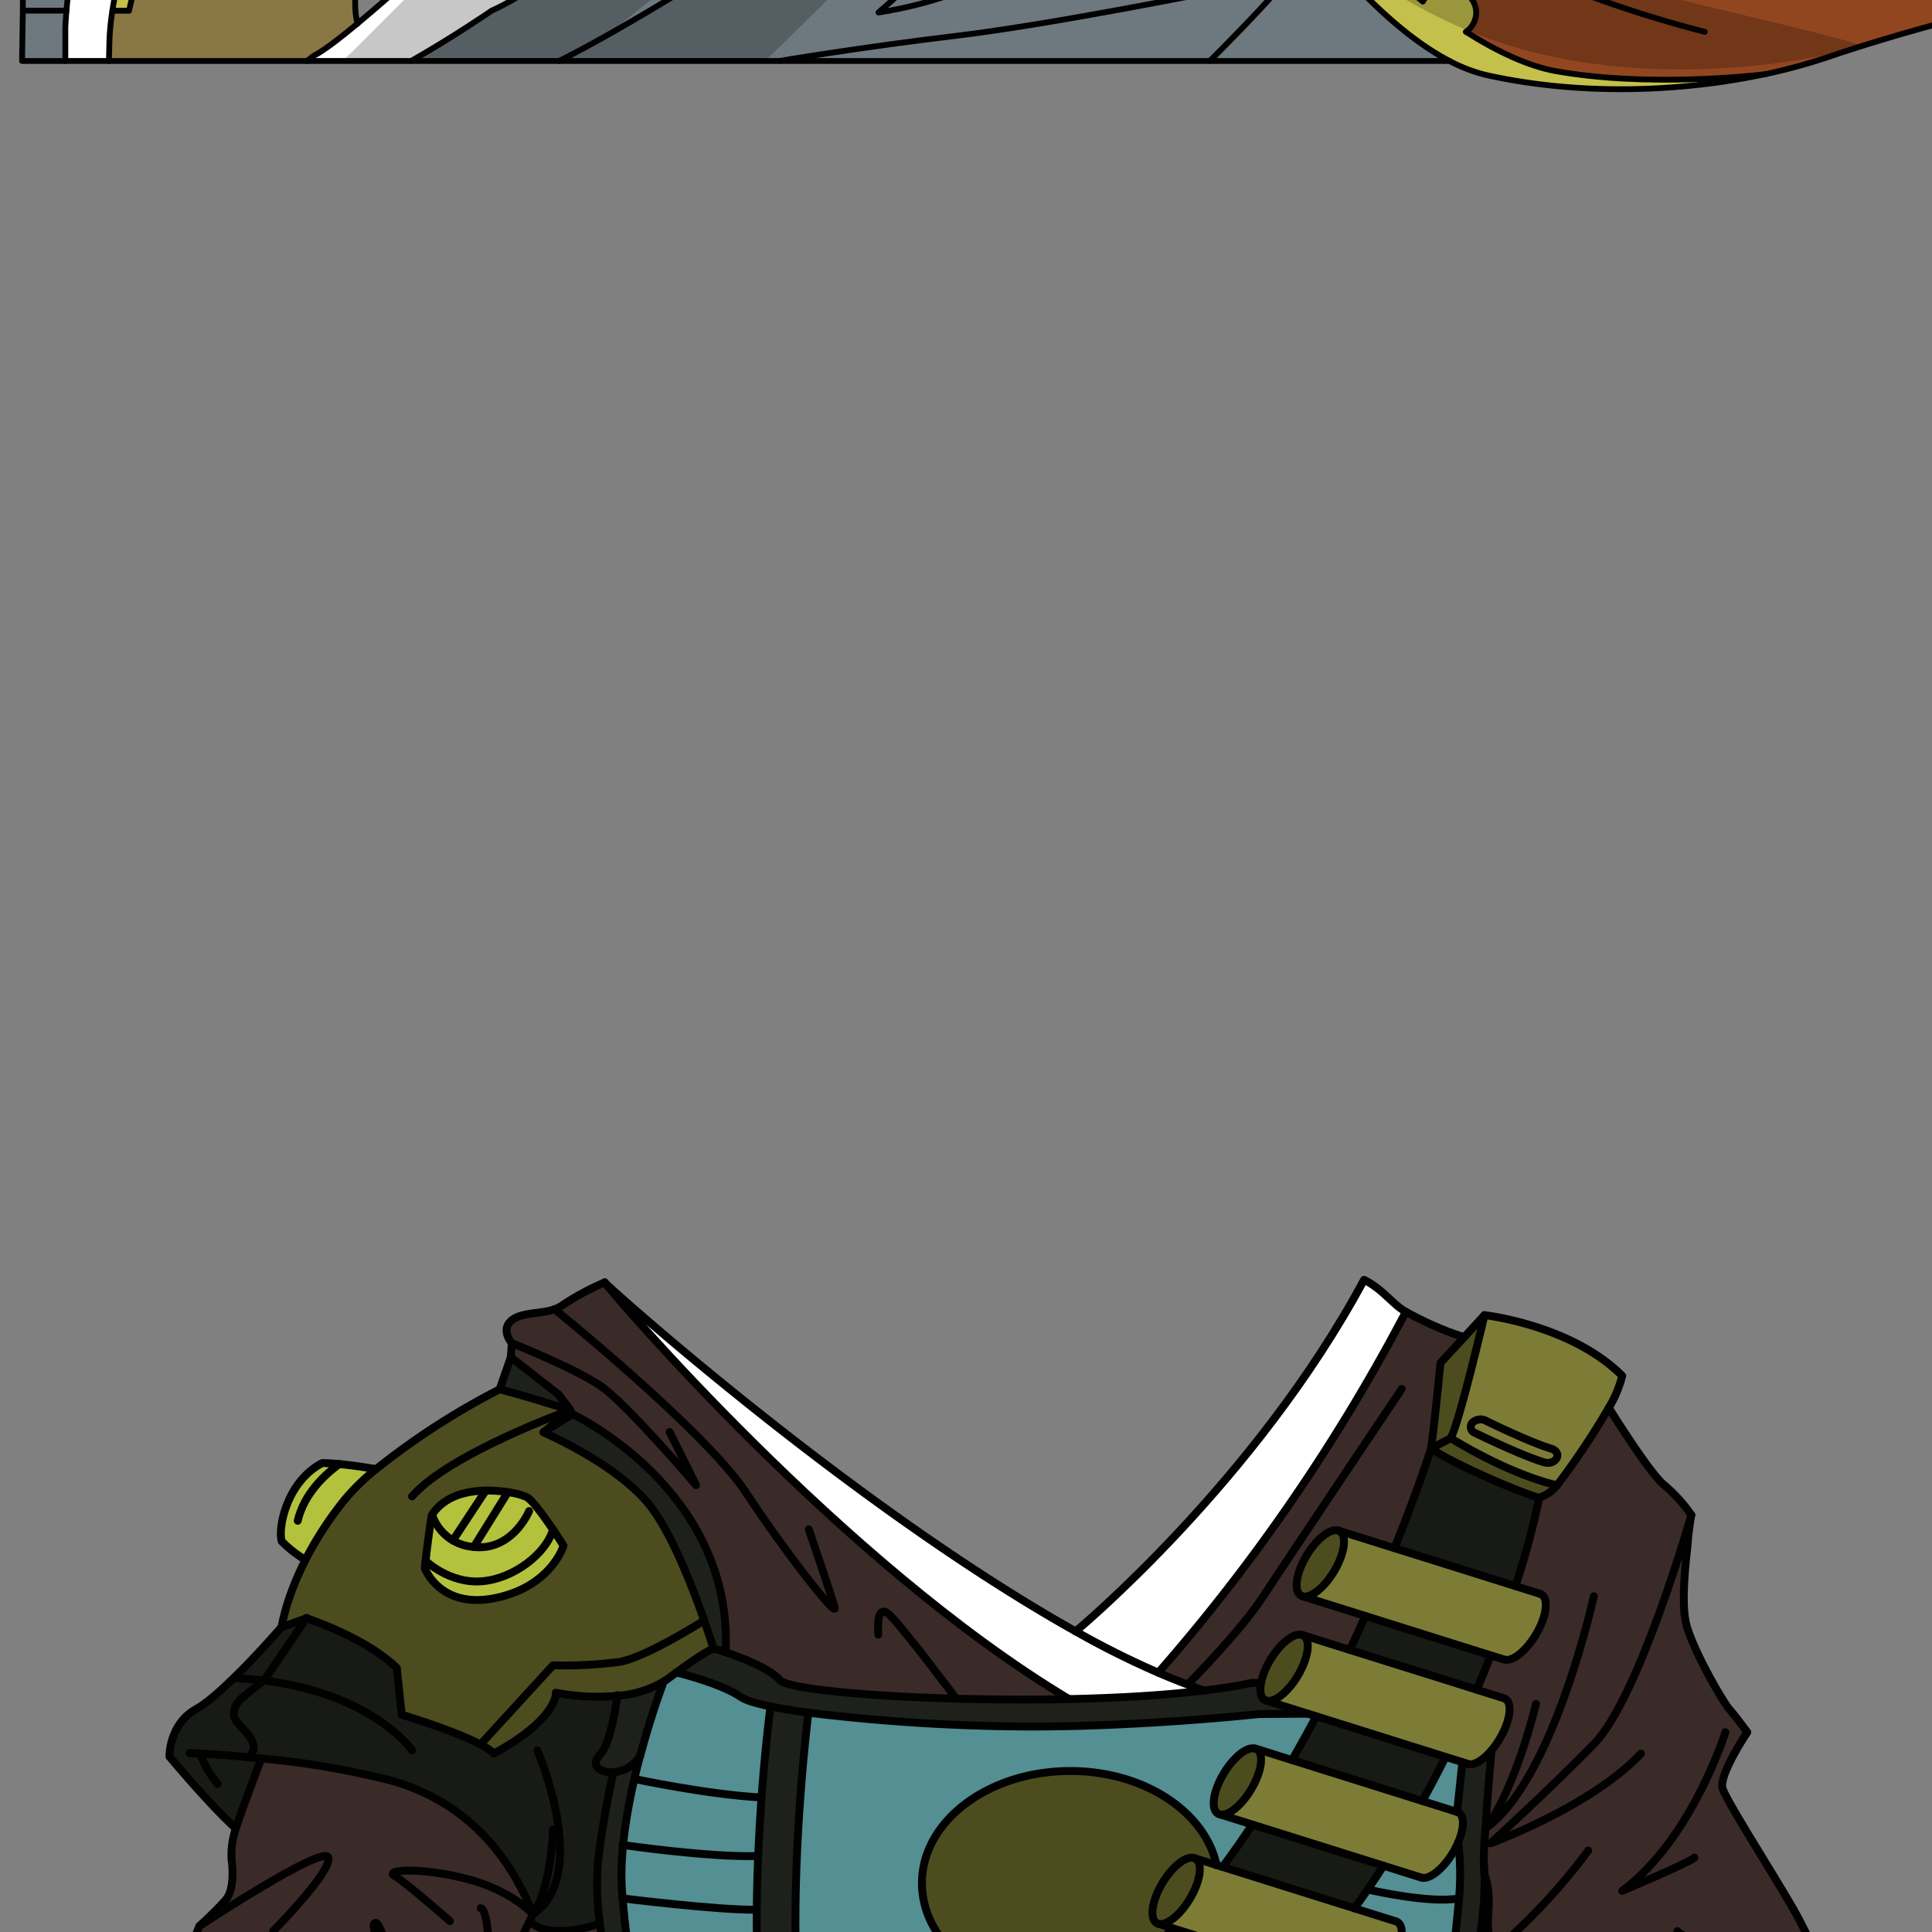<svg xmlns="http://www.w3.org/2000/svg" xmlns:xlink="http://www.w3.org/1999/xlink" viewBox="0 0 432 432">
  <rect x="0" y="0" width="432" height="432" fill="#808080" stroke="none"/>
  <defs>
    <style>.GUNDAN_LIZARD_OUTFIT_LIZARD_OUTFIT_8_cls-1,.GUNDAN_LIZARD_OUTFIT_LIZARD_OUTFIT_8_cls-12,.GUNDAN_LIZARD_OUTFIT_LIZARD_OUTFIT_8_cls-18{fill:none;}.GUNDAN_LIZARD_OUTFIT_LIZARD_OUTFIT_8_cls-2{isolation:isolate;}.GUNDAN_LIZARD_OUTFIT_LIZARD_OUTFIT_8_cls-3{fill:#7c7c36;}.GUNDAN_LIZARD_OUTFIT_LIZARD_OUTFIT_8_cls-4{fill:#4c4c1f;}.GUNDAN_LIZARD_OUTFIT_LIZARD_OUTFIT_8_cls-5{fill:#5b3795;}.GUNDAN_LIZARD_OUTFIT_LIZARD_OUTFIT_8_cls-6{fill:#fff;}.GUNDAN_LIZARD_OUTFIT_LIZARD_OUTFIT_8_cls-7{fill:#538f93;}.GUNDAN_LIZARD_OUTFIT_LIZARD_OUTFIT_8_cls-8{fill:#171a15;}.GUNDAN_LIZARD_OUTFIT_LIZARD_OUTFIT_8_cls-9{fill:#1e201b;}.GUNDAN_LIZARD_OUTFIT_LIZARD_OUTFIT_8_cls-10{fill:#3b2b28;}.GUNDAN_LIZARD_OUTFIT_LIZARD_OUTFIT_8_cls-11{fill:#b4c13d;}.GUNDAN_LIZARD_OUTFIT_LIZARD_OUTFIT_8_cls-12,.GUNDAN_LIZARD_OUTFIT_LIZARD_OUTFIT_8_cls-18{stroke:#010101;stroke-linecap:round;stroke-linejoin:round;}.GUNDAN_LIZARD_OUTFIT_LIZARD_OUTFIT_8_cls-12{stroke-width:1.76px;}.GUNDAN_LIZARD_OUTFIT_LIZARD_OUTFIT_8_cls-13{clip-path:url(#GUNDAN_LIZARD_OUTFIT_LIZARD_OUTFIT_8_clip-path);}.GUNDAN_LIZARD_OUTFIT_LIZARD_OUTFIT_8_cls-14{fill:#c4c04c;}.GUNDAN_LIZARD_OUTFIT_LIZARD_OUTFIT_8_cls-15{fill:#897744;}.GUNDAN_LIZARD_OUTFIT_LIZARD_OUTFIT_8_cls-16{fill:#6d797f;}.GUNDAN_LIZARD_OUTFIT_LIZARD_OUTFIT_8_cls-17{fill:#924620;}.GUNDAN_LIZARD_OUTFIT_LIZARD_OUTFIT_8_cls-18{stroke-width:1.3px;}.GUNDAN_LIZARD_OUTFIT_LIZARD_OUTFIT_8_cls-19{opacity:0.22;mix-blend-mode:multiply;}.GUNDAN_LIZARD_OUTFIT_LIZARD_OUTFIT_8_cls-20{fill:#010101;}</style>
    <clipPath id="clip-path">
      <rect class="GUNDAN_LIZARD_OUTFIT_LIZARD_OUTFIT_8_cls-1" x="-6.83" y="-255.95" width="447.85" height="230.57" />
    </clipPath>
  </defs>
  <g class="GUNDAN_LIZARD_OUTFIT_LIZARD_OUTFIT_8_cls-2">
    <g id="Outfit">
      <path class="GUNDAN_LIZARD_OUTFIT_LIZARD_OUTFIT_8_cls-3" d="M344.37,356.39c1.91.6,1.66,4.39-.56,8.44s-5.57,6.85-7.47,6.25h0l-3-.93-28-8.81-14.09-4.42c1.91.6,5.26-2.2,7.48-6.25s2.46-7.84.55-8.44l12.53,3.93,27.09,8.5,5.5,1.73Z" />
      <path class="GUNDAN_LIZARD_OUTFIT_LIZARD_OUTFIT_8_cls-3" d="M336.27,379.72c1.9.6,1.65,4.39-.57,8.44a20.24,20.24,0,0,1-2.17,3.19c-1.88,2.22-3.95,3.49-5.3,3.07L327,394l-3.75-1.17-28.91-9.08-1.87-.58-9.35-2.94c1.91.61,5.26-2.2,7.48-6.25s2.46-7.83.55-8.43l10.67,3.35,28.4,8.9h0l6.05,1.89Z" />
      <path class="GUNDAN_LIZARD_OUTFIT_LIZARD_OUTFIT_8_cls-3" d="M325.83,405.15c1.65.51,1.68,3.39.24,6.78-.23.54-.5,1.09-.8,1.65-2.23,4.05-5.58,6.84-7.47,6.25h0l-8.43-2.65L280,408l-7.28-2.28c1.91.6,5.25-2.2,7.48-6.26s2.46-7.82.55-8.43l8.2,2.58L318,402.71l7.77,2.44Z" />
      <path class="GUNDAN_LIZARD_OUTFIT_LIZARD_OUTFIT_8_cls-3" d="M312.15,429.62c1.91.6,1.66,4.39-.56,8.43-1.62,2.94-3.82,5.23-5.63,6a2.54,2.54,0,0,1-1.84.24h0l-6.69-2.1-5.28-1.65-30-9.42-3.16-1c1.91.6,5.26-2.21,7.48-6.25s2.46-7.84.55-8.44l5,1.58,1.27.39,29.56,9.28,9.28,2.92Z" />
      <path class="GUNDAN_LIZARD_OUTFIT_LIZARD_OUTFIT_8_cls-4" d="M299.24,342.23c1.91.6,1.67,4.38-.55,8.44s-5.57,6.85-7.48,6.25-1.67-4.38.56-8.43S297.33,341.64,299.24,342.23Z" />
      <path class="GUNDAN_LIZARD_OUTFIT_LIZARD_OUTFIT_8_cls-4" d="M291.14,365.57c1.91.6,1.66,4.37-.55,8.43s-5.57,6.86-7.48,6.25c-1.15-.36-1.52-1.87-1.15-3.9a15.25,15.25,0,0,1,1.71-4.53C285.88,367.76,289.23,365,291.14,365.57Z" />
      <path class="GUNDAN_LIZARD_OUTFIT_LIZARD_OUTFIT_8_cls-5" d="M280.7,391c1.91.61,1.66,4.37-.55,8.43s-5.57,6.86-7.48,6.26-1.67-4.38.56-8.44S278.78,390.38,280.7,391Z" />
      <path class="GUNDAN_LIZARD_OUTFIT_LIZARD_OUTFIT_8_cls-4" d="M267,415.46c1.91.6,1.67,4.38-.55,8.44s-5.57,6.85-7.48,6.25-1.67-4.37.56-8.43S265.11,414.86,267,415.46Z" />
      <path class="GUNDAN_LIZARD_OUTFIT_LIZARD_OUTFIT_8_cls-6" d="M314.36,293.31c-2.89-1.58-5.09-5.05-9.33-7.15-24.16,45-63.89,78.12-64.51,78.62-49.37-27.69-103.59-76.16-105.3-78,1.47,2.12,53.08,62.75,103.82,93.14,10.73-.23,21.23-.82,30.16-1.91q-5.1-1.78-10.24-4A415.35,415.35,0,0,0,314.36,293.31Z" />
      <path class="GUNDAN_LIZARD_OUTFIT_LIZARD_OUTFIT_8_cls-7" d="M327,394l-3.75-1.17c-1.62,3.23-3.34,6.52-5.2,9.86l7.77,2.44Z" />
      <path class="GUNDAN_LIZARD_OUTFIT_LIZARD_OUTFIT_8_cls-7" d="M325.27,413.58c-2.23,4.05-5.58,6.84-7.47,6.25h0l-8.43-2.65c-2,3.17-4.19,6.36-6.49,9.53l9.28,2.92h0c1.91.6,1.66,4.39-.56,8.43-1.62,2.94-3.82,5.23-5.63,6a147.57,147.57,0,0,1-2.6,21.57l19,.07c-.16-11.21,2.8-27.32,4-42.53a62.09,62.09,0,0,0-.28-11.25C325.84,412.47,325.57,413,325.27,413.58Z" />
      <path class="GUNDAN_LIZARD_OUTFIT_LIZARD_OUTFIT_8_cls-7" d="M239.33,396c16.49,0,30.16,9.12,32.7,21.07l1.27.39c2.3-3.09,4.52-6.26,6.65-9.48l-7.28-2.28c-1.91-.6-1.67-4.38.56-8.44s5.55-6.85,7.47-6.25l8.2,2.58q2.82-4.9,5.43-9.79l-1.87-.58-11,.08s-25.61,2.79-50.72,2.79a421,421,0,0,1-50-3.1c-.53,4.28-6.29,52.5.07,82.29l50.24.16c3.7-3.62,9.71-9.87,19.22-20.63a42.79,42.79,0,0,1-11,1.41c-18.3,0-33.14-11.24-33.14-25.11S221,396,239.33,396Z" />
      <path class="GUNDAN_LIZARD_OUTFIT_LIZARD_OUTFIT_8_cls-7" d="M151.19,373.94l-1.66,1.22a11,11,0,0,1-1.09.74s-2.74,7.11-5.27,16.63c0,0,0,0,0,0s0,0,0,0c-2.48,9.37-4.77,21.07-4,30.58,1.18,14.95,4,30.77,4,41.95l29,.09c-6.44-31.86-.19-80.9.11-83.21a2.36,2.36,0,0,1,.11-.44c-3.24-.66-5.55-1.37-6.64-2.1C162,377,155,374.94,151.19,373.94Z" />
      <path class="GUNDAN_LIZARD_OUTFIT_LIZARD_OUTFIT_8_cls-8" d="M320,323.87s-2.82,8.95-8.2,22.29l27.09,8.5a182.28,182.28,0,0,0,5.33-19.77C342.05,334.61,325.24,327.58,320,323.87Z" />
      <path class="GUNDAN_LIZARD_OUTFIT_LIZARD_OUTFIT_8_cls-8" d="M301.81,368.92l28.4,8.9c1.12-2.63,2.17-5.2,3.13-7.67l-28-8.81C304.2,363.8,303,366.34,301.81,368.92Z" />
      <path class="GUNDAN_LIZARD_OUTFIT_LIZARD_OUTFIT_8_cls-8" d="M288.9,393.56,318,402.71c1.86-3.34,3.58-6.63,5.2-9.86l-28.91-9.08Q291.72,388.65,288.9,393.56Z" />
      <path class="GUNDAN_LIZARD_OUTFIT_LIZARD_OUTFIT_8_cls-8" d="M273.3,417.43l29.56,9.28c2.3-3.17,4.45-6.36,6.49-9.53L280,408C277.82,411.17,275.6,414.34,273.3,417.43Z" />
      <path class="GUNDAN_LIZARD_OUTFIT_LIZARD_OUTFIT_8_cls-8" d="M250.29,444.78c-9.51,10.76-15.52,17-19.22,20.63l36.32.12a208.74,208.74,0,0,0,24.75-25l-30-9.42C257.68,436.35,253.75,440.86,250.29,444.78Z" />
      <path class="GUNDAN_LIZARD_OUTFIT_LIZARD_OUTFIT_8_cls-8" d="M138,379.1a49.4,49.4,0,0,1-13.73-.7s.59,5.7-13.84,13.59c-3.64-3.61-20.59-8.65-20.59-8.65s-.37-2.85-1.12-10.46c-7-6.85-20.2-11.13-20.2-11.13l-5.56,2s-5.29,6.15-10.73,11.46c-3.05,3-6.14,5.69-8.36,6.92-6.2,3.43-6,10.65-6,10.65s9,10.83,14.84,16.07c1-3.18,4.29-11.88,5.73-15.66A187.38,187.38,0,0,1,86.93,398c19.07,5.15,27.89,19.1,32.24,30l-.75,1.53s3.23,4.61,15.7.59h0a63.48,63.48,0,0,1-.43-13.63c1-8.64,2.72-16.92,3.44-20.19-3,.19-5.25-1.57-3.09-3.8C136,390.51,137.28,384.38,138,379.1Z" />
      <path class="GUNDAN_LIZARD_OUTFIT_LIZARD_OUTFIT_8_cls-9" d="M333.53,391.35c-1.88,2.22-3.95,3.49-5.3,3.07L327,394l-1.18,11.13h0c1.65.51,1.68,3.39.24,6.78a62.09,62.09,0,0,1,.28,11.25c-1.2,15.21-4.16,31.32-4,42.53l5.17,0a42.77,42.77,0,0,1-.24-11.36c.26-1.7.66-3.9,1.13-6.4,1.57-8.45,3.88-20.44,3.52-29.11a.41.41,0,0,1,0-.11,14.7,14.7,0,0,1-.13-2c-.07-3.37.37-7.93.37-7.93C332.67,399.88,333.53,391.35,333.53,391.35Z" />
      <path class="GUNDAN_LIZARD_OUTFIT_LIZARD_OUTFIT_8_cls-9" d="M282,376.35l-2.14-.05c-3.16.67-6.74,1.24-10.62,1.71-8.93,1.09-19.43,1.68-30.16,1.91-30.4.63-62.43-1.73-64.66-4.25s-8.51-5-12.12-6.22C164,333,128,316.2,128,316.2l-3.17-4.44-10.63-8.3-2.48,7.1c6.6,1.69,15.8,4.7,15.8,4.7l-6,4.94s17.07,7.32,24.22,16.92,13.8,31.48,13.8,31.48-.87-.17-8.38,5.34c3.84,1,10.8,3,14.49,5.53,1.09.73,3.4,1.44,6.64,2.1a2.36,2.36,0,0,0-.11.44c-.3,2.31-6.55,51.35-.11,83.21h0l8.72,0c-6.36-29.79-.6-78-.07-82.29a421,421,0,0,0,50,3.1c25.11,0,50.72-2.79,50.72-2.79l11-.08-9.35-2.94C282,379.89,281.59,378.38,282,376.35Z" />
      <path class="GUNDAN_LIZARD_OUTFIT_LIZARD_OUTFIT_8_cls-9" d="M134.05,392.53c-2.16,2.23.11,4,3.09,3.8-.72,3.27-2.47,11.55-3.44,20.19a63.48,63.48,0,0,0,.43,13.63c1.08,9.25,3.28,19,4.06,24.22.1.63.15,1.28.2,1.95a47.52,47.52,0,0,1-.36,8.79l5.08,0c.06-11.18-2.81-27-4-41.95-.75-9.51,1.54-21.21,4-30.58,0,0,0,0,0,0v0h0c2.53-9.52,5.27-16.63,5.27-16.63a24,24,0,0,1-10.4,3.2C137.28,384.38,136,390.51,134.05,392.53Z" />
      <path class="GUNDAN_LIZARD_OUTFIT_LIZARD_OUTFIT_8_cls-10" d="M410.06,444.31s-4.38-8.49-7.52-14.69-16.45-26.69-17.33-29.74,5.53-12.55,5.53-12.55-2.51-3.43-4-5.13-8.29-13.51-9.67-19.11.39-17.41.39-18.55.75-5.8.75-5.8a33.85,33.85,0,0,0-6-6.64c-3.28-2.54-12.43-17.31-12.43-17.31h0a169.3,169.3,0,0,1-11.56,17.31,8.53,8.53,0,0,1-4,2.79,182.28,182.28,0,0,1-5.33,19.77l5.5,1.73h0c1.91.6,1.66,4.39-.56,8.44s-5.57,6.85-7.47,6.25h0l-3-.93c-1,2.47-2,5-3.13,7.67h0l6.05,1.89h0c1.9.6,1.65,4.39-.57,8.44a20.24,20.24,0,0,1-2.17,3.19s-.86,8.53-1.37,17.47c0,0-.44,4.56-.37,7.93.06.64.11,1.3.13,2a.41.41,0,0,0,0,.11c.36,8.67-1.95,20.66-3.52,29.11-.47,2.5-.87,4.7-1.13,6.4a42.77,42.77,0,0,0,.24,11.36l85.06.3Z" />
      <path class="GUNDAN_LIZARD_OUTFIT_LIZARD_OUTFIT_8_cls-10" d="M314.36,293.31A415.35,415.35,0,0,1,259,374q5.13,2.22,10.24,4c3.88-.47,7.46-1,10.62-1.71l2.14.05a15.25,15.25,0,0,1,1.71-4.53c2.21-4.06,5.56-6.85,7.47-6.25l10.67,3.35c1.22-2.58,2.39-5.12,3.49-7.58l-14.09-4.42c-1.91-.6-1.67-4.38.56-8.43s5.56-6.85,7.47-6.26l12.53,3.93c5.38-13.34,8.2-22.29,8.2-22.29.62-3.81,2.12-19.11,2.12-19.11l5.35-5.82S322.38,297.7,314.36,293.31Z" />
      <path class="GUNDAN_LIZARD_OUTFIT_LIZARD_OUTFIT_8_cls-10" d="M135.22,286.78a.17.17,0,0,1,0-.06,59.23,59.23,0,0,0-9.3,5c-3.13,2.39-8.4,1.24-11.29,3.33s-.15,5.24-.15,5.24l-.21,3.13,10.63,8.3L128,316.2S164,333,162.26,369.45c3.61,1.21,9.81,3.58,12.12,6.22s34.26,4.88,64.66,4.25C188.3,349.53,136.69,288.9,135.22,286.78Z" />
      <path class="GUNDAN_LIZARD_OUTFIT_LIZARD_OUTFIT_8_cls-10" d="M138.19,454.37c-.78-5.2-3-15-4.06-24.22h0c-12.47,4-15.7-.59-15.7-.59l-1.06,2.17c-.4.83-.85,1.74-1.31,2.67.46-.93.91-1.84,1.31-2.67l1.06-2.17.75-1.53c-4.35-10.9-13.17-24.85-32.24-30a187.38,187.38,0,0,0-28.47-4.84C57,397,53.72,405.67,52.73,408.85h0a18.64,18.64,0,0,0-.95,7s1,6.35-1.34,9-5.86,5.83-5.86,5.83L42.41,436a103,103,0,0,0-5.86,21.43c-1.68,9-.76,7.29-.76,7.29l72.11.25,30.13.12a47.52,47.52,0,0,0,.36-8.79C138.34,455.65,138.29,455,138.19,454.37Zm-26.86-9.79c.15-.42.3-.83.46-1.23C111.63,443.75,111.48,444.16,111.33,444.58Zm2.49-5.6.86-1.77Z" />
      <path class="GUNDAN_LIZARD_OUTFIT_LIZARD_OUTFIT_8_cls-3" d="M362.71,307.64a26,26,0,0,1-3,7.14,168,168,0,0,1-11.57,17.32,8.49,8.49,0,0,1-4,2.78c-2.14-.28-18.94-7.31-24.21-11,.61-3.81,2.12-19.11,2.12-19.11l5.34-5.81,4.5-4.88S351.34,296.22,362.71,307.64Z" />
      <path class="GUNDAN_LIZARD_OUTFIT_LIZARD_OUTFIT_8_cls-4" d="M348.16,332.1a8.49,8.49,0,0,1-4,2.78c-2.14-.28-18.94-7.31-24.21-11,.61-3.81,2.12-19.11,2.12-19.11l5.34-5.81,4.5-4.88-7.54,27.52S339.09,330,348.16,332.1Z" />
      <path class="GUNDAN_LIZARD_OUTFIT_LIZARD_OUTFIT_8_cls-4" d="M239.33,396c-18.3,0-33.14,11.24-33.14,25.11s14.84,25.11,33.14,25.11a42.79,42.79,0,0,0,11-1.41c3.46-3.92,7.39-8.43,11.86-13.64l-3.16-1c-1.91-.59-1.67-4.37.56-8.43s5.56-6.86,7.47-6.26l5,1.58C269.49,405.09,255.82,396,239.33,396Z" />
      <path class="GUNDAN_LIZARD_OUTFIT_LIZARD_OUTFIT_8_cls-4" d="M159.57,368.6s-.88-.18-8.39,5.33l-1.65,1.23c-.36.26-.72.51-1.09.74a24.22,24.22,0,0,1-10.4,3.2,49.13,49.13,0,0,1-13.73-.71s.59,5.7-13.85,13.59c-3.63-3.61-20.58-8.65-20.58-8.65s-.37-2.85-1.12-10.45c-7-6.85-20.21-11.14-20.21-11.14l-5.56,2s.81-6.14,5.3-15c-.35-.21-.7-.43-1.06-.67A25.3,25.3,0,0,1,63,344.64c-.92-3.24,1.3-13.51,9.08-17.5,1.17,0,2.46.09,3.78.22,3,.29,6.09.77,8.2,1.13a163.44,163.44,0,0,1,27.68-17.89v-.05c6.61,1.7,15.8,4.7,15.8,4.7l-6,4.94s17.06,7.33,24.22,16.93S159.57,368.6,159.57,368.6Z" />
      <path class="GUNDAN_LIZARD_OUTFIT_LIZARD_OUTFIT_8_cls-11" d="M84.05,328.49c-8,6.34-16.14,19.52-16.14,19.52l-.68.09A25.3,25.3,0,0,1,63,344.64c-.92-3.24,1.3-13.51,9.08-17.5,1.17,0,2.46.09,3.78.22C78.82,327.65,81.94,328.13,84.05,328.49Z" />
      <path class="GUNDAN_LIZARD_OUTFIT_LIZARD_OUTFIT_8_cls-11" d="M95.17,349C95,350,95,350.69,95,350.69s3.44,9.25,15.9,6.6S126,345.62,126,345.62s-1-1.65-2.4-3.69c-2-2.91-4.61-6.58-5.89-7.21a16.7,16.7,0,0,0-4.18-1.08,28.29,28.29,0,0,0-5-.34c-4.46.08-9.38,1.35-12,5.54C95.93,342.6,95.41,346.7,95.17,349Z" />
      <path class="GUNDAN_LIZARD_OUTFIT_LIZARD_OUTFIT_8_cls-12" d="M135.22,286.78c1.47,2.12,53.08,62.75,103.82,93.14" />
      <path class="GUNDAN_LIZARD_OUTFIT_LIZARD_OUTFIT_8_cls-12" d="M111.75,310.56l2.48-7.1.21-3.13s-2.73-3.15.15-5.24,8.16-.94,11.29-3.33a59.23,59.23,0,0,1,9.3-5" />
      <path class="GUNDAN_LIZARD_OUTFIT_LIZARD_OUTFIT_8_cls-12" d="M68.3,348.78a78.08,78.08,0,0,1,8.41-13,47.07,47.07,0,0,1,7.34-7.24,163.44,163.44,0,0,1,27.68-17.89l0,0c6.6,1.69,15.8,4.7,15.8,4.7l-6,4.94s17.07,7.32,24.22,16.92,13.8,31.48,13.8,31.48-.87-.17-8.38,5.34l-1.66,1.22a11,11,0,0,1-1.09.74,24,24,0,0,1-10.4,3.2,49.4,49.4,0,0,1-13.73-.7s.59,5.7-13.84,13.59c-3.64-3.61-20.59-8.65-20.59-8.65s-.37-2.85-1.12-10.46c-7-6.85-20.2-11.13-20.2-11.13l-5.56,2s.8-6.15,5.3-15" />
      <path class="GUNDAN_LIZARD_OUTFIT_LIZARD_OUTFIT_8_cls-12" d="M84.05,328.49c-2.11-.36-5.22-.84-8.2-1.12-1.32-.13-2.61-.21-3.78-.23-7.78,4-10,14.27-9.07,17.5a25.58,25.58,0,0,0,5.3,4.14" />
      <path class="GUNDAN_LIZARD_OUTFIT_LIZARD_OUTFIT_8_cls-12" d="M66.57,340.05c1.41-6.07,6.15-10.41,9.28-12.68" />
      <path class="GUNDAN_LIZARD_OUTFIT_LIZARD_OUTFIT_8_cls-12" d="M95.17,349C95,350,95,350.69,95,350.69s3.44,9.25,15.9,6.6S126,345.62,126,345.62s-1-1.65-2.4-3.69c-2-2.91-4.61-6.58-5.89-7.21a16.7,16.7,0,0,0-4.18-1.08,28.29,28.29,0,0,0-5-.34c-4.46.08-9.38,1.35-12,5.54C95.93,342.6,95.41,346.7,95.17,349Z" />
      <path class="GUNDAN_LIZARD_OUTFIT_LIZARD_OUTFIT_8_cls-12" d="M118.31,337.88s-3.45,8.37-11.55,8.09l-.82-.06a11,11,0,0,1-4.68-1.46,10.72,10.72,0,0,1-4.6-5.61" />
      <path class="GUNDAN_LIZARD_OUTFIT_LIZARD_OUTFIT_8_cls-12" d="M95.17,349s5.31,5.15,12.54,4.58,14.46-6.27,15.93-11.6" />
      <line class="GUNDAN_LIZARD_OUTFIT_LIZARD_OUTFIT_8_cls-12" x1="108.61" y1="333.3" x2="101.26" y2="344.45" />
      <line class="GUNDAN_LIZARD_OUTFIT_LIZARD_OUTFIT_8_cls-12" x1="113.57" y1="333.64" x2="105.94" y2="345.91" />
      <path class="GUNDAN_LIZARD_OUTFIT_LIZARD_OUTFIT_8_cls-12" d="M52.73,408.85c-5.84-5.24-14.84-16.07-14.84-16.07s-.18-7.22,6-10.65c2.22-1.23,5.31-3.94,8.36-6.92C57.71,369.9,63,363.75,63,363.75" />
      <path class="GUNDAN_LIZARD_OUTFIT_LIZARD_OUTFIT_8_cls-12" d="M42.41,392s6.83.24,16.05,1.2A187.38,187.38,0,0,1,86.93,398c19.07,5.15,27.89,19.1,32.24,30,4.18-6.08,4.47-18.89,4.47-18.89" />
      <path class="GUNDAN_LIZARD_OUTFIT_LIZARD_OUTFIT_8_cls-12" d="M172.1,465.22l-29-.09-5.08,0L107.9,465l-72.11-.25s-.92,1.71.76-7.29A103,103,0,0,1,42.41,436l2.17-5.33s3.52-3.17,5.86-5.83,1.34-9,1.34-9a18.64,18.64,0,0,1,.95-7h0c1-3.18,4.29-11.88,5.73-15.66" />
      <path class="GUNDAN_LIZARD_OUTFIT_LIZARD_OUTFIT_8_cls-12" d="M359.74,314.79s9.15,14.77,12.43,17.31a33.85,33.85,0,0,1,6,6.64s-.75,4.66-.75,5.8-1.77,12.93-.39,18.55,8.16,17.4,9.67,19.11,4,5.13,4,5.13-6.4,9.51-5.53,12.55,14.19,23.55,17.33,29.74,7.52,14.69,7.52,14.69L412.58,466l-85.06-.3-5.17,0-19-.07-8.73,0-27.24-.09-36.32-.12-50.24-.16" />
      <path class="GUNDAN_LIZARD_OUTFIT_LIZARD_OUTFIT_8_cls-12" d="M159.57,368.6s1.08.31,2.69.85c3.61,1.21,9.81,3.58,12.12,6.22s34.26,4.88,64.66,4.25c10.73-.23,21.23-.82,30.16-1.91,3.88-.47,7.46-1,10.62-1.71l2.14.05" />
      <path class="GUNDAN_LIZARD_OUTFIT_LIZARD_OUTFIT_8_cls-12" d="M151.19,373.94c3.84,1,10.8,3,14.49,5.53,1.09.73,3.4,1.44,6.64,2.1,2.37.49,5.22.95,8.44,1.39a421,421,0,0,0,50,3.1c25.11,0,50.72-2.79,50.72-2.79l11-.08" />
      <path class="GUNDAN_LIZARD_OUTFIT_LIZARD_OUTFIT_8_cls-12" d="M143.16,392.57v0h0c2.53-9.52,5.27-16.63,5.27-16.63" />
      <path class="GUNDAN_LIZARD_OUTFIT_LIZARD_OUTFIT_8_cls-12" d="M143.11,465.13c.06-11.18-2.81-27-4-41.95-.75-9.51,1.54-21.21,4-30.58" />
      <path class="GUNDAN_LIZARD_OUTFIT_LIZARD_OUTFIT_8_cls-12" d="M143.17,392.53s0,0,0,0,0,0,0,0a7.55,7.55,0,0,1-6,3.73c-3,.19-5.25-1.57-3.09-3.8,2-2,3.23-8.15,4-13.43" />
      <path class="GUNDAN_LIZARD_OUTFIT_LIZARD_OUTFIT_8_cls-12" d="M137.14,396.33c-.72,3.27-2.47,11.55-3.44,20.19a63.48,63.48,0,0,0,.43,13.63c1.08,9.25,3.28,19,4.06,24.22.1.63.15,1.28.2,1.95a47.52,47.52,0,0,1-.36,8.79" />
      <path class="GUNDAN_LIZARD_OUTFIT_LIZARD_OUTFIT_8_cls-12" d="M326.07,411.93a62.09,62.09,0,0,1,.28,11.25c-1.2,15.21-4.16,31.32-4,42.53" />
      <path class="GUNDAN_LIZARD_OUTFIT_LIZARD_OUTFIT_8_cls-12" d="M331.93,418.86c.36,8.67-1.95,20.66-3.52,29.11-.47,2.5-.87,4.7-1.13,6.4a42.77,42.77,0,0,0,.24,11.36" />
      <path class="GUNDAN_LIZARD_OUTFIT_LIZARD_OUTFIT_8_cls-12" d="M331.79,416.75c.06.64.11,1.3.13,2" />
      <path class="GUNDAN_LIZARD_OUTFIT_LIZARD_OUTFIT_8_cls-12" d="M120.16,391.39s12.07,27.89-1,36.64c0,0-4.55-5.23-14.72-7.89s-18.7-2.1-16.19-.67,12.35,10.09,12.35,10.09" />
      <path class="GUNDAN_LIZARD_OUTFIT_LIZARD_OUTFIT_8_cls-12" d="M92.14,391.39S82,376.53,52.27,375.21" />
      <path class="GUNDAN_LIZARD_OUTFIT_LIZARD_OUTFIT_8_cls-12" d="M107.9,465v-3.41s.73-1.35,2.61-4.46-.7-7.41-.7-7.41a53,53,0,0,1,2.45-7.48c1-2.16,4.6-9.48,6.16-12.67l.75-1.53" />
      <path class="GUNDAN_LIZARD_OUTFIT_LIZARD_OUTFIT_8_cls-12" d="M162.26,369.45C164,333,128,316.2,128,316.2l-3.17-4.44-10.63-8.3" />
      <path class="GUNDAN_LIZARD_OUTFIT_LIZARD_OUTFIT_8_cls-12" d="M124.86,311.76l2.69,3.5S100.48,325,92.14,334.59" />
      <line class="GUNDAN_LIZARD_OUTFIT_LIZARD_OUTFIT_8_cls-12" x1="121.55" y1="320.2" x2="128.03" y2="316.2" />
      <path class="GUNDAN_LIZARD_OUTFIT_LIZARD_OUTFIT_8_cls-12" d="M269.2,378q-5.1-1.78-10.24-4a195.67,195.67,0,0,1-18.44-9.22c-49.37-27.69-103.59-76.16-105.3-78a.17.17,0,0,1,0-.06" />
      <path class="GUNDAN_LIZARD_OUTFIT_LIZARD_OUTFIT_8_cls-12" d="M331.93,294.07s-5.53,23.71-7.54,27.51c14.4,8.75,23.78,10.52,23.78,10.52a169.3,169.3,0,0,0,11.56-17.31,26.08,26.08,0,0,0,3-7.15C351.34,296.22,331.93,294.07,331.93,294.07Z" />
      <path class="GUNDAN_LIZARD_OUTFIT_LIZARD_OUTFIT_8_cls-12" d="M331.93,294.07l-4.49,4.87-5.35,5.82s-1.5,15.3-2.12,19.11c5.27,3.71,22.08,10.74,24.22,11a8.53,8.53,0,0,0,4-2.79" />
      <path class="GUNDAN_LIZARD_OUTFIT_LIZARD_OUTFIT_8_cls-12" d="M324.39,321.58,320,323.87s-2.82,8.95-8.2,22.29" />
      <path class="GUNDAN_LIZARD_OUTFIT_LIZARD_OUTFIT_8_cls-12" d="M294.33,383.77q-2.61,4.88-5.43,9.79" />
      <path class="GUNDAN_LIZARD_OUTFIT_LIZARD_OUTFIT_8_cls-12" d="M231.07,465.41c3.7-3.62,9.71-9.87,19.22-20.63,3.46-3.92,7.39-8.43,11.86-13.64" />
      <path class="GUNDAN_LIZARD_OUTFIT_LIZARD_OUTFIT_8_cls-12" d="M280,408c-2.13,3.22-4.35,6.39-6.65,9.48" />
      <path class="GUNDAN_LIZARD_OUTFIT_LIZARD_OUTFIT_8_cls-12" d="M305.3,361.34c-1.1,2.46-2.27,5-3.49,7.58" />
      <path class="GUNDAN_LIZARD_OUTFIT_LIZARD_OUTFIT_8_cls-12" d="M338.86,354.66a182.28,182.28,0,0,0,5.33-19.77" />
      <path class="GUNDAN_LIZARD_OUTFIT_LIZARD_OUTFIT_8_cls-12" d="M323.24,392.85c-1.62,3.23-3.34,6.52-5.2,9.86" />
      <path class="GUNDAN_LIZARD_OUTFIT_LIZARD_OUTFIT_8_cls-12" d="M309.35,417.18c-2,3.17-4.19,6.36-6.49,9.53" />
      <path class="GUNDAN_LIZARD_OUTFIT_LIZARD_OUTFIT_8_cls-12" d="M330.21,377.82c1.12-2.63,2.17-5.2,3.13-7.67" />
      <path class="GUNDAN_LIZARD_OUTFIT_LIZARD_OUTFIT_8_cls-12" d="M299.24,342.23c1.91.6,1.67,4.38-.55,8.44s-5.57,6.85-7.48,6.25-1.67-4.38.56-8.43S297.33,341.64,299.24,342.23Z" />
      <path class="GUNDAN_LIZARD_OUTFIT_LIZARD_OUTFIT_8_cls-12" d="M336.34,371.08c1.9.6,5.25-2.19,7.47-6.25s2.47-7.84.56-8.44" />
      <polyline class="GUNDAN_LIZARD_OUTFIT_LIZARD_OUTFIT_8_cls-12" points="291.21 356.92 305.3 361.34 333.34 370.15 336.33 371.08" />
      <polyline class="GUNDAN_LIZARD_OUTFIT_LIZARD_OUTFIT_8_cls-12" points="299.24 342.24 311.77 346.16 338.86 354.66 344.36 356.39" />
      <path class="GUNDAN_LIZARD_OUTFIT_LIZARD_OUTFIT_8_cls-12" d="M291.14,365.57c1.91.6,1.66,4.37-.55,8.43s-5.57,6.86-7.48,6.25c-1.15-.36-1.52-1.87-1.15-3.9a15.25,15.25,0,0,1,1.71-4.53C285.88,367.76,289.23,365,291.14,365.57Z" />
      <path class="GUNDAN_LIZARD_OUTFIT_LIZARD_OUTFIT_8_cls-12" d="M328.23,394.42c1.35.42,3.42-.85,5.3-3.07a20.24,20.24,0,0,0,2.17-3.19c2.22-4.05,2.47-7.84.57-8.44" />
      <polyline class="GUNDAN_LIZARD_OUTFIT_LIZARD_OUTFIT_8_cls-12" points="283.11 380.25 292.46 383.19 294.33 383.77 323.24 392.85 326.99 394.02 328.23 394.42" />
      <polyline class="GUNDAN_LIZARD_OUTFIT_LIZARD_OUTFIT_8_cls-12" points="291.14 365.57 301.81 368.92 330.21 377.82 330.21 377.83 336.26 379.73" />
      <path class="GUNDAN_LIZARD_OUTFIT_LIZARD_OUTFIT_8_cls-4" d="M280.7,391c1.91.61,1.66,4.37-.55,8.43s-5.57,6.86-7.48,6.26-1.67-4.38.56-8.44S278.78,390.38,280.7,391Z" />
      <path class="GUNDAN_LIZARD_OUTFIT_LIZARD_OUTFIT_8_cls-12" d="M280.7,391c1.91.61,1.66,4.37-.55,8.43s-5.57,6.86-7.48,6.26-1.67-4.38.56-8.44S278.78,390.38,280.7,391Z" />
      <path class="GUNDAN_LIZARD_OUTFIT_LIZARD_OUTFIT_8_cls-12" d="M317.8,419.83c1.89.59,5.24-2.2,7.47-6.25.3-.56.57-1.11.8-1.65,1.44-3.39,1.41-6.27-.24-6.78" />
      <polyline class="GUNDAN_LIZARD_OUTFIT_LIZARD_OUTFIT_8_cls-12" points="272.67 405.67 279.95 407.95 309.35 417.18 317.78 419.83" />
      <polyline class="GUNDAN_LIZARD_OUTFIT_LIZARD_OUTFIT_8_cls-12" points="280.69 390.98 288.9 393.56 318.04 402.71 325.81 405.15 326.99 394.02" />
      <path class="GUNDAN_LIZARD_OUTFIT_LIZARD_OUTFIT_8_cls-12" d="M267,415.46c1.91.6,1.67,4.38-.55,8.44s-5.57,6.85-7.48,6.25-1.67-4.37.56-8.43S265.11,414.86,267,415.46Z" />
      <path class="GUNDAN_LIZARD_OUTFIT_LIZARD_OUTFIT_8_cls-12" d="M304.12,444.31a2.54,2.54,0,0,0,1.84-.24c1.81-.79,4-3.08,5.63-6,2.22-4,2.47-7.83.56-8.43" />
      <polyline class="GUNDAN_LIZARD_OUTFIT_LIZARD_OUTFIT_8_cls-12" points="258.99 430.15 262.15 431.14 292.14 440.56 297.42 442.21 304.11 444.31" />
      <polyline class="GUNDAN_LIZARD_OUTFIT_LIZARD_OUTFIT_8_cls-12" points="267.02 415.46 272.03 417.04 273.3 417.43 302.86 426.71 312.14 429.63" />
      <path class="GUNDAN_LIZARD_OUTFIT_LIZARD_OUTFIT_8_cls-12" d="M346.07,327.1a3.31,3.31,0,0,1-.81-.12c-5.43-1.66-15-6.38-15.44-6.58a1.42,1.42,0,0,1-.62-2.26,2.61,2.61,0,0,1,3-.48c.1.06,9.65,4.76,14.69,6.28,1.11.34,1.64,1.29,1.19,2.12A2.21,2.21,0,0,1,346.07,327.1Z" />
      <path class="GUNDAN_LIZARD_OUTFIT_LIZARD_OUTFIT_8_cls-12" d="M240.5,364.79h0c.62-.5,40.35-33.66,64.51-78.62,4.24,2.1,6.44,5.57,9.33,7.15,8,4.39,13.08,5.63,13.08,5.63" />
      <path class="GUNDAN_LIZARD_OUTFIT_LIZARD_OUTFIT_8_cls-12" d="M314.36,293.31A415.35,415.35,0,0,1,259,374" />
      <path class="GUNDAN_LIZARD_OUTFIT_LIZARD_OUTFIT_8_cls-12" d="M385.8,387.33s-7.45,23.92-23.08,35.48c0,0,15.15-6.38,16.15-7.43" />
      <path class="GUNDAN_LIZARD_OUTFIT_LIZARD_OUTFIT_8_cls-12" d="M343.45,381s-4.39,18.63-11.29,27.85c.51-8.94,1.37-17.47,1.37-17.47" />
      <path class="GUNDAN_LIZARD_OUTFIT_LIZARD_OUTFIT_8_cls-12" d="M356.38,356.92s-9,41.15-24.22,51.9c0,0-.44,4.56-.37,7.93a14.7,14.7,0,0,0,.13,2,.41.41,0,0,0,0,.11,4.47,4.47,0,0,0,.23,1c.88,2.12.74,6.55.74,6.55s-.85,7.87,1.23,9.82" />
      <path class="GUNDAN_LIZARD_OUTFIT_LIZARD_OUTFIT_8_cls-12" d="M334.29,455.79s2.5-6.11,3.26-8.76l.76-2.64-5.41-7.16s.44-.35,1.23-1a134,134,0,0,0,21-22.44" />
      <path class="GUNDAN_LIZARD_OUTFIT_LIZARD_OUTFIT_8_cls-12" d="M180.76,383c-.53,4.28-6.29,52.5.07,82.29l-8.72,0h0c-6.44-31.86-.19-80.9.11-83.21a2.36,2.36,0,0,1,.11-.44" />
      <path class="GUNDAN_LIZARD_OUTFIT_LIZARD_OUTFIT_8_cls-12" d="M118.42,429.56s3.23,4.61,15.7.59" />
      <path class="GUNDAN_LIZARD_OUTFIT_LIZARD_OUTFIT_8_cls-12" d="M138.47,456.3l-.08,0a38.15,38.15,0,0,1-28.58-6.61s.12-22.79-2.32-23" />
      <path class="GUNDAN_LIZARD_OUTFIT_LIZARD_OUTFIT_8_cls-12" d="M250.29,444.78a42.79,42.79,0,0,1-11,1.41c-18.3,0-33.14-11.24-33.14-25.11S221,396,239.33,396c16.49,0,30.16,9.12,32.7,21.07" />
      <path class="GUNDAN_LIZARD_OUTFIT_LIZARD_OUTFIT_8_cls-12" d="M44.77,392.1a21.2,21.2,0,0,0,3.91,6.77" />
      <path class="GUNDAN_LIZARD_OUTFIT_LIZARD_OUTFIT_8_cls-12" d="M157.49,362.31s-13,8.29-19,9.3a95.31,95.31,0,0,1-14.85.76L107.49,390" />
      <path class="GUNDAN_LIZARD_OUTFIT_LIZARD_OUTFIT_8_cls-12" d="M124,292.75s33.77,27.27,42.81,41,20.58,28.33,19.83,25.67-5.79-17.45-5.79-17.45" />
      <path class="GUNDAN_LIZARD_OUTFIT_LIZARD_OUTFIT_8_cls-12" d="M114.44,300.33s14.06,5.6,19.9,9.6,21.31,22.17,21.31,22.17l-5.93-11.9" />
      <path class="GUNDAN_LIZARD_OUTFIT_LIZARD_OUTFIT_8_cls-12" d="M213.73,379.72s-11-14.69-14.56-18.38-2.76,4.15-2.76,4.15" />
      <path class="GUNDAN_LIZARD_OUTFIT_LIZARD_OUTFIT_8_cls-12" d="M313.43,310.56s-25.86,38.55-31,46.44-16.71,19.49-16.71,19.49" />
      <path class="GUNDAN_LIZARD_OUTFIT_LIZARD_OUTFIT_8_cls-12" d="M410.06,444.31s-29.45-7.73-35-12.51" />
      <path class="GUNDAN_LIZARD_OUTFIT_LIZARD_OUTFIT_8_cls-12" d="M104,465S93.4,446,89.18,439.42,84.8,429,83.65,430.15s6.89,18.19,6.89,18.19" />
      <path class="GUNDAN_LIZARD_OUTFIT_LIZARD_OUTFIT_8_cls-12" d="M44.58,430.69s28.14-18.57,28.85-15.31S61.07,431.8,61.07,431.8" />
      <path class="GUNDAN_LIZARD_OUTFIT_LIZARD_OUTFIT_8_cls-12" d="M378.19,338.74S366.57,379.6,356.38,390s-23.11,22.18-23.11,22.18,22.29-8.07,33.67-20.07" />
      <path class="GUNDAN_LIZARD_OUTFIT_LIZARD_OUTFIT_8_cls-12" d="M68.56,361.75s-6.58,9.79-9.54,14c-5.64,4.34-6.53,5-6.75,7.54s7,5.69,3.46,9.62" />
      <path class="GUNDAN_LIZARD_OUTFIT_LIZARD_OUTFIT_8_cls-12" d="M141.85,397.78s16.4,3.5,28.28,4.13" />
      <path class="GUNDAN_LIZARD_OUTFIT_LIZARD_OUTFIT_8_cls-12" d="M139.17,412.53s19.7,2.87,30.35,2.47" />
      <path class="GUNDAN_LIZARD_OUTFIT_LIZARD_OUTFIT_8_cls-12" d="M139.17,424.48s21.36,2.66,30,2.54" />
      <path class="GUNDAN_LIZARD_OUTFIT_LIZARD_OUTFIT_8_cls-12" d="M306.07,422.55s13.59,3.17,20.17,1.93" />
      <g class="GUNDAN_LIZARD_OUTFIT_LIZARD_OUTFIT_8_cls-13">
        <path class="GUNDAN_LIZARD_OUTFIT_LIZARD_OUTFIT_8_cls-6" d="M28.14-49.82l.49,9.39S27-37.69,21.14-25.24a57.45,57.45,0,0,0-3.66,10.9A116.67,116.67,0,0,0,14.86,2.38c-.19,2.32-.25,3.73-.25,3.73v7.52h9.75l.11-4.57a58.57,58.57,0,0,1,.66-6.68c3-20,15-36.49,15-36.49L34.57-46S32.87-47.21,28.14-49.82Z" />
        <path class="GUNDAN_LIZARD_OUTFIT_LIZARD_OUTFIT_8_cls-14" d="M79.94-116.37c-7.24-7.26-18.45-8.62-25.3-8.7-1.64,0-3,0-4,.09.3,1.12.61,2.22.92,3.29,5.3.33,17.57,1.66,23.9,7.07,1.76,11.12,2.3,13.37,2.3,13.37S73.59-99,68.33-95.47A97.32,97.32,0,0,0,52.68-82.92a37.72,37.72,0,0,0-2.83,3.27c-6.89,9-12.11,24.93-13.64,29.9l-8.9-4.75-7.22-3.86v0C20-59.29,17.56-81.22,4-88.66L2.19-78.45C6.67-74.52,14.54-67,17.36-57.68h0c.26.85.49,1.7.69,2.59,4.32,2.17,7.63,3.92,10.09,5.27C32.87-47.21,34.57-46,34.57-46l5.52,11.92s-11.92,16.46-15,36.49h3.73S29.38-.18,30.4-4a109.56,109.56,0,0,1,6.9-19.25A38.11,38.11,0,0,1,44.74-34.2C42-39.12,40.18-42.7,39-45.14l.68-2.47s.84-2.34,2.38-6a176.92,176.92,0,0,1,7.84-16.31c1.12-2,2.31-4,3.56-6.07a34.18,34.18,0,0,1,4.9-6c9.73-9.76,24.52-15.26,24.52-15.26Z" />
        <path class="GUNDAN_LIZARD_OUTFIT_LIZARD_OUTFIT_8_cls-15" d="M79.91-8h0C55.72,2.29,30.4-4,30.4-4c-1,3.84-1.54,6.4-1.54,6.4H25.13a58.57,58.57,0,0,0-.66,6.68l-.11,4.57H68.65l1.5-1.16c2.06-1,5.82-3.9,9.77-7.19L79.7,4.07C79.17,1.44,79.46-3.55,79.91-8Z" />
        <path class="GUNDAN_LIZARD_OUTFIT_LIZARD_OUTFIT_8_cls-16" d="M4.93-19.73l.18,12.4V2.38L4.93,13.63h9.68V6.11s.06-1.41.25-3.73a116.67,116.67,0,0,1,2.62-16.72C11.34-12.9,7.42-15.95,4.93-19.73Z" />
        <path class="GUNDAN_LIZARD_OUTFIT_LIZARD_OUTFIT_8_cls-16" d="M278.61-34.73c-35.92-9.18-67.69-24.51-91.81-38.62C164.64-45,132.62-7.86,110,2.38c0,0-8.52,5.87-18,11.25H324.11C307.4,4.94,290.37-17,278.61-34.73Z" />
        <path class="GUNDAN_LIZARD_OUTFIT_LIZARD_OUTFIT_8_cls-6" d="M95.38-8.32S94.06-7.1,92-5.26C89-2.5,84.3,1.64,79.92,5.28c-4,3.29-7.71,6.15-9.77,7.19l-1.5,1.16H91.94c9.49-5.38,18-11.25,18-11.25C132.62-7.86,164.64-45,186.8-73.35,179-77.92,172-82.35,166-86.41,143.41-58.26,112.05-20.76,95.38-8.32Z" />
        <path class="GUNDAN_LIZARD_OUTFIT_LIZARD_OUTFIT_8_cls-17" d="M441.05-13.73c-1.07-1.5-3.14-4.54-5.68-8.4-7.39-11.2-18.8-29.22-21.15-35.5,3.79-4.71,5.07-10.34,1.1-12.8s-6.09-8.2-8.24-21.5-11.3-30-11.3-30c3.08-1.52,4.91-2.69,5.25-4.34-.95-1-15.92-11.81-19.6-17.08s-6.82-24.61-14.07-31.09c-1.06-5.13-7.12-5.34-7.12-5.34s-.8-.12-2.37-.18l-1.55-4.57s7.36-10.55,6.53-11.4-9.63-5.59-19-7-26,1.37-26,1.37-1,.81-3.28,7.1c-.45,1.22-.94,2.63-1.48,4.3-24.23,3.27-75.5,42-82.16,48.09a12.49,12.49,0,0,1-5.41,2.67c-9.3,2.39-25.76-.61-41.63-11a80.9,80.9,0,0,0-16.5-8.26c-9-15.58-20.71-23.35-26.93-26.61l7.28,22.05,2.44,7.35h0l6.26,19h0A37.41,37.41,0,0,1,178-126.49c3.25,3.27,7.2,7.06,11,10.66,7.17,6.68,14,12.66,15.28,13.35l4,.36c4.5.37,8.85.63,12.94.8,1.92.09,5.48.91,10.61,2.29A206.05,206.05,0,0,1,261.44-70.2,143.47,143.47,0,0,1,270.52-58a6.6,6.6,0,0,1,4.7-1.9c3.49,0,6.31,2.5,6.31,5.6A5.87,5.87,0,0,1,276-48.72l.31.58a110.22,110.22,0,0,0,9.16,14.77h0c1.74,2.43,3.61,4.84,5.58,7.25a6.38,6.38,0,0,1,5.61-3.08c3.48,0,6.3,2.51,6.3,5.59A5.81,5.81,0,0,1,298-18.14,172.06,172.06,0,0,0,318.14.32a6.45,6.45,0,0,1,5.65-3.09c3.46,0,6.29,2.5,6.29,5.59a5.3,5.3,0,0,1-2.28,4.3c7.19,4.56,14.05,7.68,19.9,8.75,20.43,3.7,44.13,1.06,46.81.75l.25,0a127.43,127.43,0,0,0,13.91-3.79c20-6.75,40.54-11.54,40.54-11.54S445.26-7.9,441.05-13.73Z" />
        <path class="GUNDAN_LIZARD_OUTFIT_LIZARD_OUTFIT_8_cls-14" d="M347.7,15.87c-5.85-1.07-12.71-4.19-19.9-8.75a5.3,5.3,0,0,0,2.28-4.3c0-3.09-2.83-5.59-6.29-5.59A6.45,6.45,0,0,0,318.14.32,172.06,172.06,0,0,1,298-18.14a5.81,5.81,0,0,0,4.92-5.47c0-3.08-2.82-5.59-6.3-5.59A6.38,6.38,0,0,0,291-26.12c-2-2.41-3.84-4.82-5.58-7.25h0a110.22,110.22,0,0,1-9.16-14.77l-.31-.58a5.87,5.87,0,0,0,5.58-5.55c0-3.1-2.82-5.6-6.31-5.6a6.6,6.6,0,0,0-4.7,1.9,143.47,143.47,0,0,0-9.08-12.23A206.05,206.05,0,0,0,231.9-99c-5.13-1.38-8.69-2.2-10.61-2.29,10.38,5.87,25.06,19.6,35.6,32.84h0A104.07,104.07,0,0,1,266-55.31c2.61,4.63,7,12.12,12.64,20.58C290.37-17,307.4,4.94,324.11,13.63a34.93,34.93,0,0,0,8.62,3.24c21.2,4.62,43.5,3.63,61.78-.25C391.83,16.93,368.13,19.57,347.7,15.87Z" />
        <path class="GUNDAN_LIZARD_OUTFIT_LIZARD_OUTFIT_8_cls-18" d="M394.51,16.62c-18.28,3.88-40.58,4.87-61.78.25a34.93,34.93,0,0,1-8.62-3.24C307.4,4.94,290.37-17,278.61-34.73c-5.61-8.46-10-16-12.64-20.58a104.07,104.07,0,0,0-9.07-13.17" />
        <path class="GUNDAN_LIZARD_OUTFIT_LIZARD_OUTFIT_8_cls-18" d="M395.78-121.89s9.17,16.67,11.3,30,4.28,19,8.24,21.5,2.69,8.09-1.1,12.8c2.35,6.28,13.76,24.3,21.15,35.5,2.54,3.86,4.61,6.9,5.68,8.4,4.21,5.83,8.16,15,8.16,15S428.63,6,408.67,12.79a127.43,127.43,0,0,1-13.91,3.79" />
        <path class="GUNDAN_LIZARD_OUTFIT_LIZARD_OUTFIT_8_cls-18" d="M68.65,13.63l1.5-1.16c2.06-1,5.82-3.9,9.77-7.19C84.3,1.64,89-2.5,92-5.26c2-1.84,3.37-3.06,3.37-3.06,16.67-12.44,48-49.94,70.57-78.09" />
        <path class="GUNDAN_LIZARD_OUTFIT_LIZARD_OUTFIT_8_cls-18" d="M91.94,13.63c9.49-5.38,18-11.25,18-11.25C132.62-7.86,164.64-45,186.8-73.35" />
        <path class="GUNDAN_LIZARD_OUTFIT_LIZARD_OUTFIT_8_cls-18" d="M92.74-41.7C91.1-38.63,89-34.65,87.33-31.36c-.6,1.18-1.13,2.27-1.54,3.18a13.66,13.66,0,0,0-1,2.52,9.09,9.09,0,0,0,0,4.54L81-17.22S80.37-12.94,79.91-8c-.45,4.49-.74,9.48-.21,12.11l.22,1.21" />
        <path class="GUNDAN_LIZARD_OUTFIT_LIZARD_OUTFIT_8_cls-18" d="M4-88.66c13.57,7.44,16,29.37,16.1,30.28v0l7.22,3.86,8.9,4.75.85.45S37.57-48,39-45.14c1.19,2.44,3,6,5.75,10.94A38.11,38.11,0,0,0,37.3-23.27,109.56,109.56,0,0,0,30.4-4c-1,3.84-1.54,6.4-1.54,6.4H25.13" />
        <polyline class="GUNDAN_LIZARD_OUTFIT_LIZARD_OUTFIT_8_cls-18" points="14.86 2.38 5.11 2.38 5.11 -7.33 4.93 -19.73" />
        <path class="GUNDAN_LIZARD_OUTFIT_LIZARD_OUTFIT_8_cls-18" d="M24.36,13.63l.11-4.57a58.57,58.57,0,0,1,.66-6.68c3-20,15-36.49,15-36.49L34.57-46s-1.7-1.18-6.43-3.79c-2.46-1.35-5.77-3.1-10.09-5.28-.2-.88-.43-1.73-.69-2.58C14.54-67,7.46-74.44,2.66-78.45" />
        <path class="GUNDAN_LIZARD_OUTFIT_LIZARD_OUTFIT_8_cls-18" d="M327.8,7.12c7.19,4.56,14.05,7.68,19.9,8.75,20.43,3.7,44.13,1.06,46.81.75l.25,0" />
        <path class="GUNDAN_LIZARD_OUTFIT_LIZARD_OUTFIT_8_cls-18" d="M318.14.32A172.06,172.06,0,0,1,298-18.14" />
        <path class="GUNDAN_LIZARD_OUTFIT_LIZARD_OUTFIT_8_cls-18" d="M327.8,7.12a5.3,5.3,0,0,0,2.28-4.3c0-3.09-2.83-5.59-6.29-5.59A6.45,6.45,0,0,0,318.14.32" />
        <path class="GUNDAN_LIZARD_OUTFIT_LIZARD_OUTFIT_8_cls-18" d="M381.2,7.12S338.35-3.4,326.63-17.11c53.37,15.83,95.92-8.14,108.74-5" />
        <path class="GUNDAN_LIZARD_OUTFIT_LIZARD_OUTFIT_8_cls-18" d="M324.11,13.63H14.61V6.11s.06-1.41.25-3.73a116.67,116.67,0,0,1,2.62-16.72,57.45,57.45,0,0,1,3.66-10.9C27-37.69,28.63-40.43,28.63-40.43l-.49-9.39" />
        <polyline class="GUNDAN_LIZARD_OUTFIT_LIZARD_OUTFIT_8_cls-18" points="14.61 13.63 4.93 13.63 5.11 2.38" />
        <path class="GUNDAN_LIZARD_OUTFIT_LIZARD_OUTFIT_8_cls-18" d="M260.2-40.07S233.64-11.48,222-5.26s-25.58,8.05-25.58,8.05l13.31-11.7" />
        <path class="GUNDAN_LIZARD_OUTFIT_LIZARD_OUTFIT_8_cls-18" d="M125,13.63s13.17-6.19,44.36-26.17S205.58-39,205.58-39" />
        <path class="GUNDAN_LIZARD_OUTFIT_LIZARD_OUTFIT_8_cls-18" d="M270.52,13.63S285.77-1.56,287.83-5.08s-15.37,3-15.37,3S235.08,5.47,213.86,8s-39.53,5.62-39.53,5.62" />
        <g class="GUNDAN_LIZARD_OUTFIT_LIZARD_OUTFIT_8_cls-19">
          <path class="GUNDAN_LIZARD_OUTFIT_LIZARD_OUTFIT_8_cls-20" d="M115.81-106.18s3.68,23.48,0,34.55c7-10.35,9.19-28,9.19-28s6.1,23.63-1.3,35a199.29,199.29,0,0,1-16.08,21.05s9.39-4.56,12.6-7.24,10.33-18.25,10.33-18.25S126-47.47,120.1-39.56a179.76,179.76,0,0,1-11.88,14.18l13-8.06s-3,15.09-12.57,23S94.2.12,94.2.12s21.74-6,40-26.8,44-51.85,44-51.85L190.83-71s-6.48,17.86-25.54,37.17A322.64,322.64,0,0,1,129-2.11s29.1-13.81,52.5-30.06c-6.89,9.71-46.35,40.39-46.35,40.39s70.39-38.17,96.74-58.86c-29.72,34.82-60.84,64.27-60.84,64.27H76.62S96.45-5.59,103.22-14C92.78-6.11,92.45-5.66,92.45-5.66l.41-4.16a54.4,54.4,0,0,1-7.31-13.42L88.16-33s12.34-9.72,11.39-22c5.1-12.87,5-17.09,5-17.09l-5.45-10s-12,23.71-16.22,31.26S60.82-31.33,56.43-21.73l-2.74,6.59s2.62-35.61,6.06-45C48.35-35,35.59-8.71,34.13-3.29S45-34.73,45-34.73s7.21-23.5,17.82-38.81,16.62-19.9,16.62-19.9l12.52-6.21s-2.86-12.25-1-18.45c3.92,16.81,9.66,27.54,10.53,30.19-2-19.39,1.7-20.56,3.07-14.86s1.11,15.94,1.11,15.94S115-87.43,115.81-106.18Z" />
          <path class="GUNDAN_LIZARD_OUTFIT_LIZARD_OUTFIT_8_cls-20" d="M231.16-99.23,242.35-84.5s11.62,10,26.51,31.87,20.86,41.94,56.36,58.16,77.39,8.82,91.27,4.72c-20.6-6.65-62-12.68-74.16-23.74,33.13,5.69,57,7.41,75.56-6.32-46.55,2.73-50.83,1.16-80.92-17.61S294.83-62.8,294.83-62.8,279.63-79.48,264-86.41,231.16-99.23,231.16-99.23Z" />
        </g>
      </g>
    </g>
  </g>
</svg>